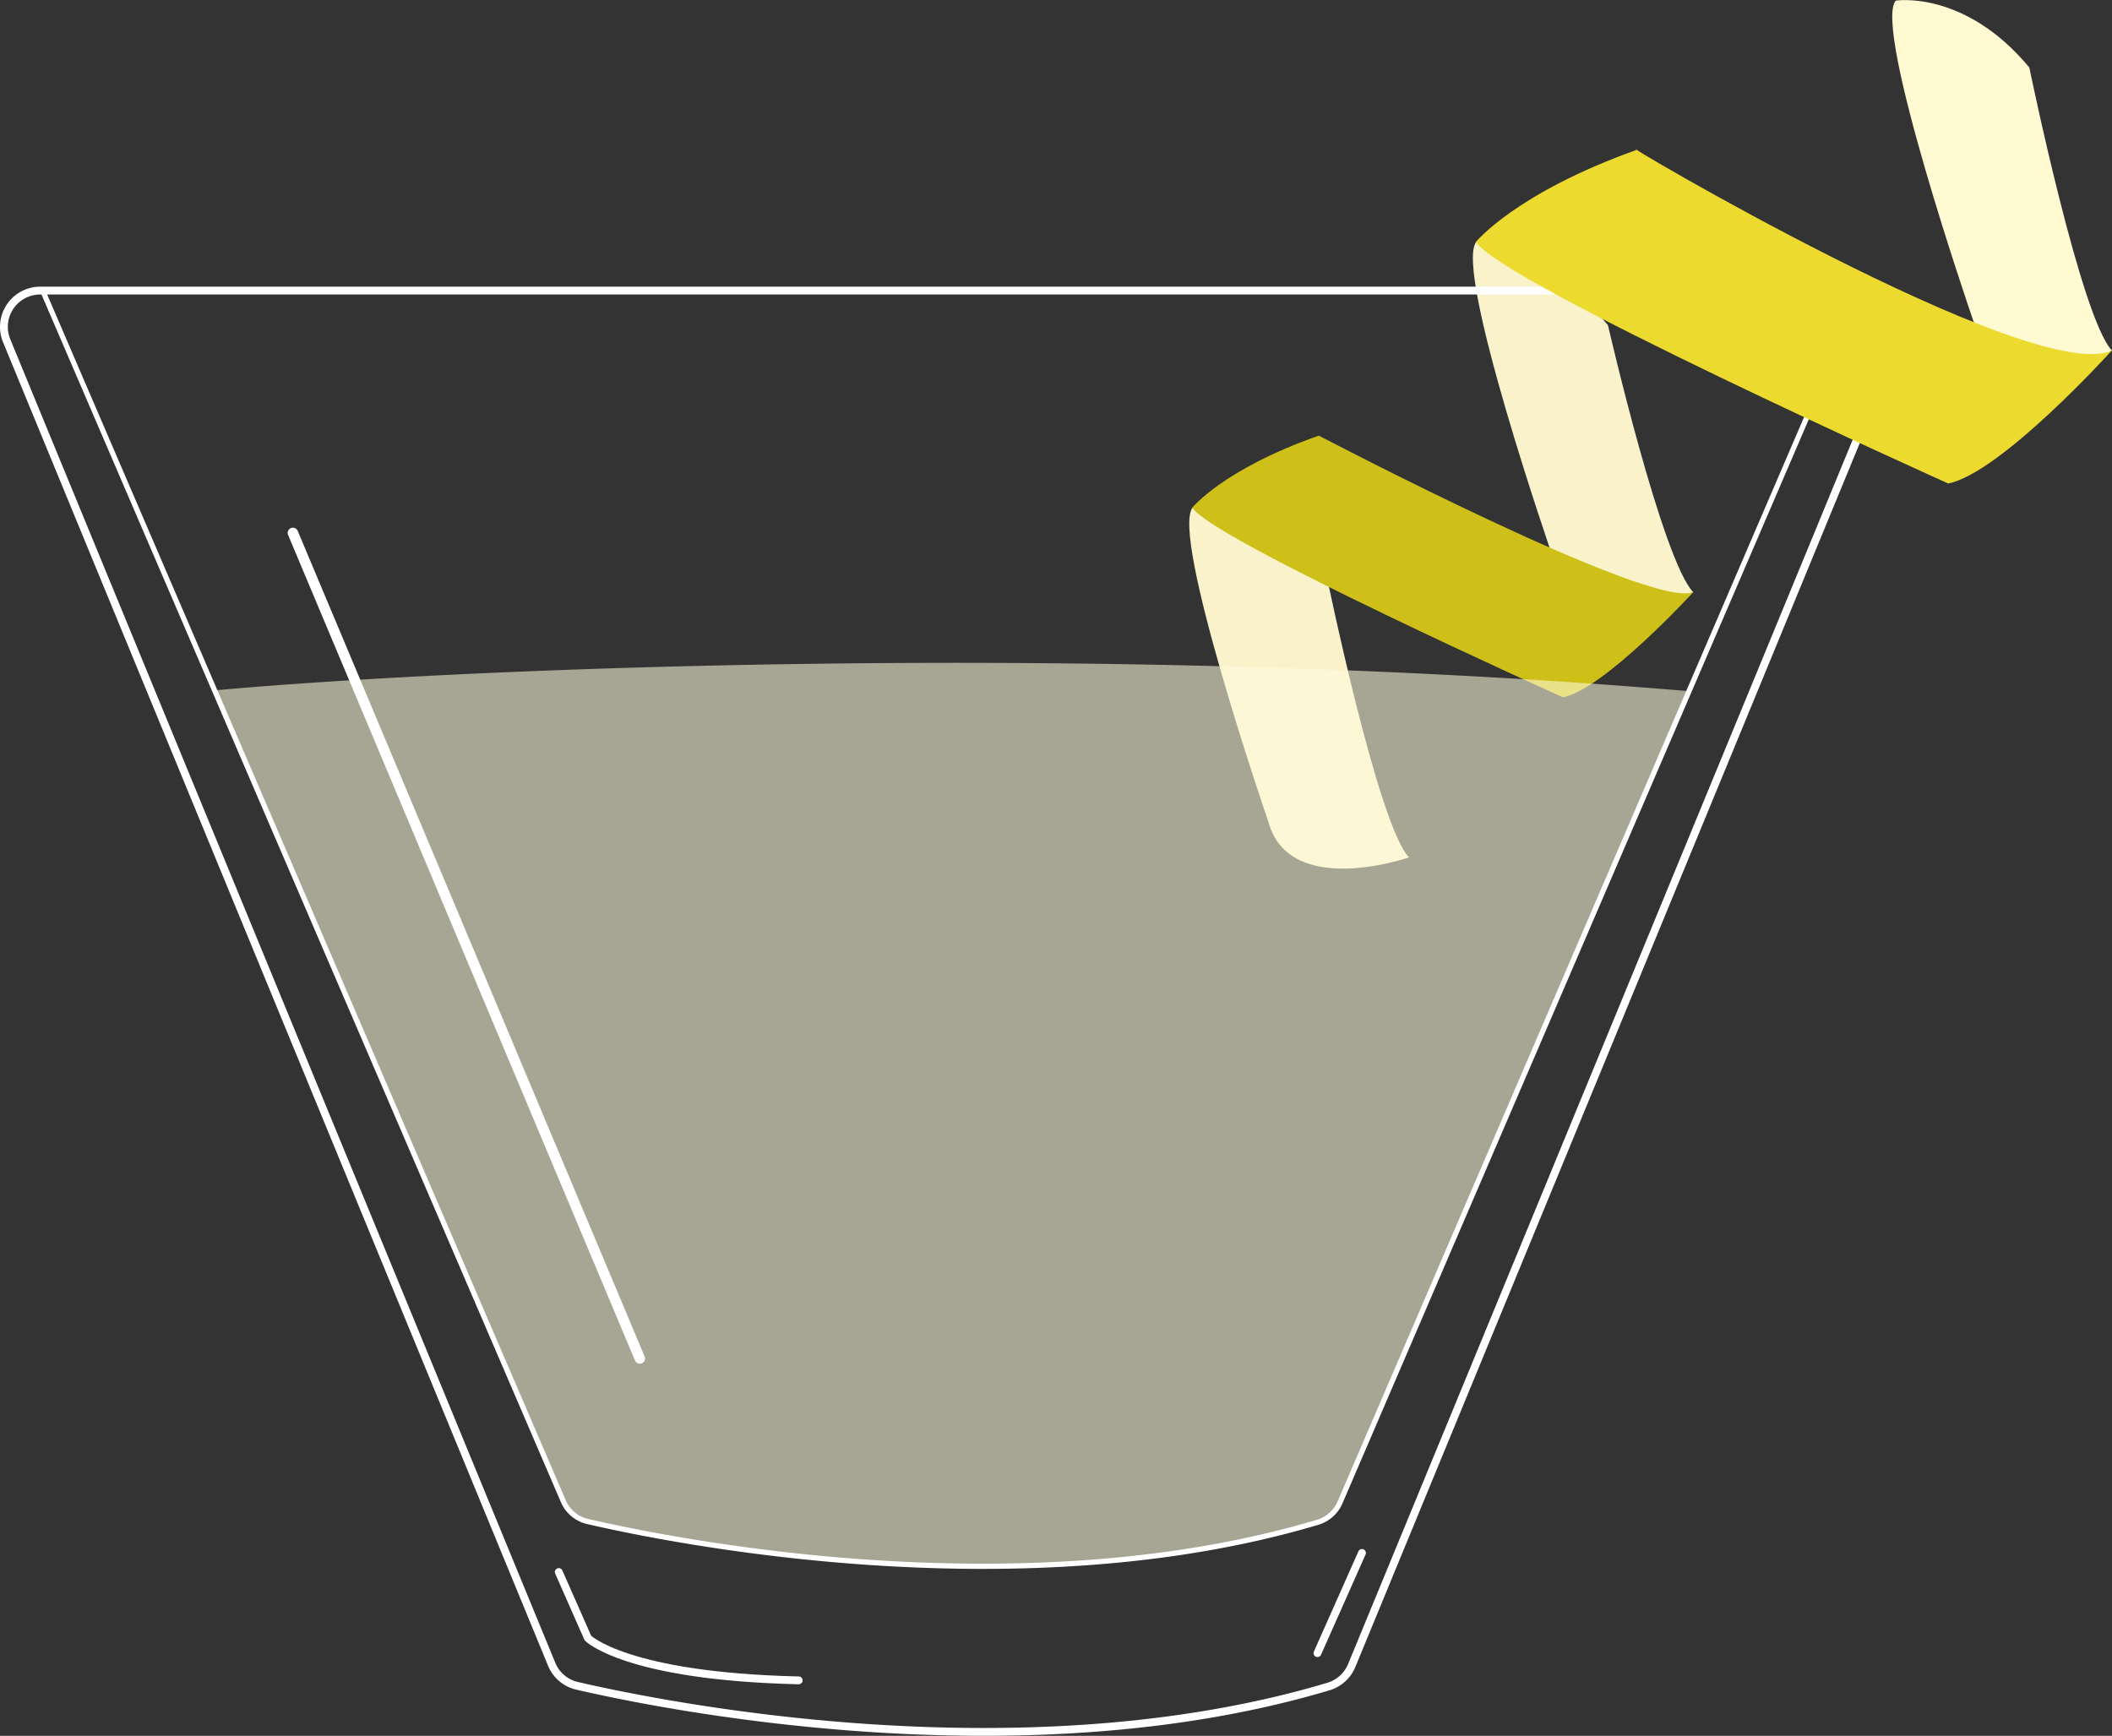 <svg xmlns="http://www.w3.org/2000/svg" viewBox="0 0 202.55 166.48"><rect x="0" y="0" width="202.55" height="166.48" fill="#333333" stroke="none"/><defs><style>.cls-1{fill:#fffad2;}.cls-2{fill:#f9f2ca;}.cls-3{fill:#cec019;}.cls-4,.cls-6,.cls-8,.cls-9{fill:none;stroke:#fff;}.cls-4,.cls-6{stroke-miterlimit:10;}.cls-4,.cls-9{stroke-width:0.75px;}.cls-5{fill:#fffadc;opacity:0.57;}.cls-6{stroke-width:0.5px;}.cls-7{fill:#edda2e;}.cls-8,.cls-9{stroke-linecap:round;stroke-linejoin:round;}</style></defs><title>Asset 23</title><g id="Layer_2" data-name="Layer 2"><g id="Vespar"><path class="cls-1" d="M194.62,6.47s4.94,24.06,7.93,27.15c0,0-10.54,6-13.49-3.41,0,0-9.46-27.53-7.25-30.15C181.81.06,188.41-1,194.62,6.47Z"/><path class="cls-2" d="M154.21,31.19s5.19,22.52,8.19,25.62c0,0-11.46,4-13.49-3.41,0,0-9.54-27.59-7.32-30.21C141.58,23.19,148,23.68,154.21,31.19Z"/><path class="cls-2" d="M127.2,55.08s4.94,24.06,7.93,27.15c0,0-11.46,4-13.49-3.41,0,0-9.46-27.53-7.25-30.15C114.39,48.67,121,47.57,127.2,55.08Z"/><path class="cls-3" d="M126.48,41.78s32,16.78,35.92,15c0,0-8.51,9.3-12.5,10.1,0,0-33.84-15.22-35.55-18.2C114.35,48.7,117.3,45,126.48,41.78Z"/><path class="cls-4" d="M.64,32.68,52.91,159.62a3.47,3.47,0,0,0,2.42,2.06c8.06,1.87,42.55,8.9,72.08.07a3.5,3.5,0,0,0,2.22-2L182,32.68a3.48,3.48,0,0,0-3.22-4.81H3.86A3.48,3.48,0,0,0,.64,32.68Z"/><path class="cls-5" d="M56.34,145.92c7.84,1.82,41.36,8.65,70.06.07a3.4,3.4,0,0,0,2.16-2L162,66.29c-57.1-4.82-118.36-2.18-141.41-.08L54,143.92A3.37,3.37,0,0,0,56.34,145.92Z"/><path class="cls-6" d="M56.34,145.92c7.84,1.82,41.36,8.65,70.06.07a3.4,3.4,0,0,0,2.16-2L178.51,27.87H4.09L54,143.92A3.37,3.37,0,0,0,56.34,145.92Z"/><path class="cls-7" d="M157,14.36c-3.13-1.64,37.83,22.69,45.52,19.27,0,0-10.6,11.73-15.68,12.74,0,0-43.12-19.39-45.29-23.18C141.58,23.19,145.33,18.52,157,14.36Z"/><line class="cls-8" x1="61.36" y1="130.29" x2="28.09" y2="51.11"/><line class="cls-9" x1="130.62" y1="148.94" x2="126.35" y2="158.55"/><path class="cls-9" d="M53.59,150.77l2.79,6.33s3.61,3.68,20.22,4.06"/></g></g></svg>